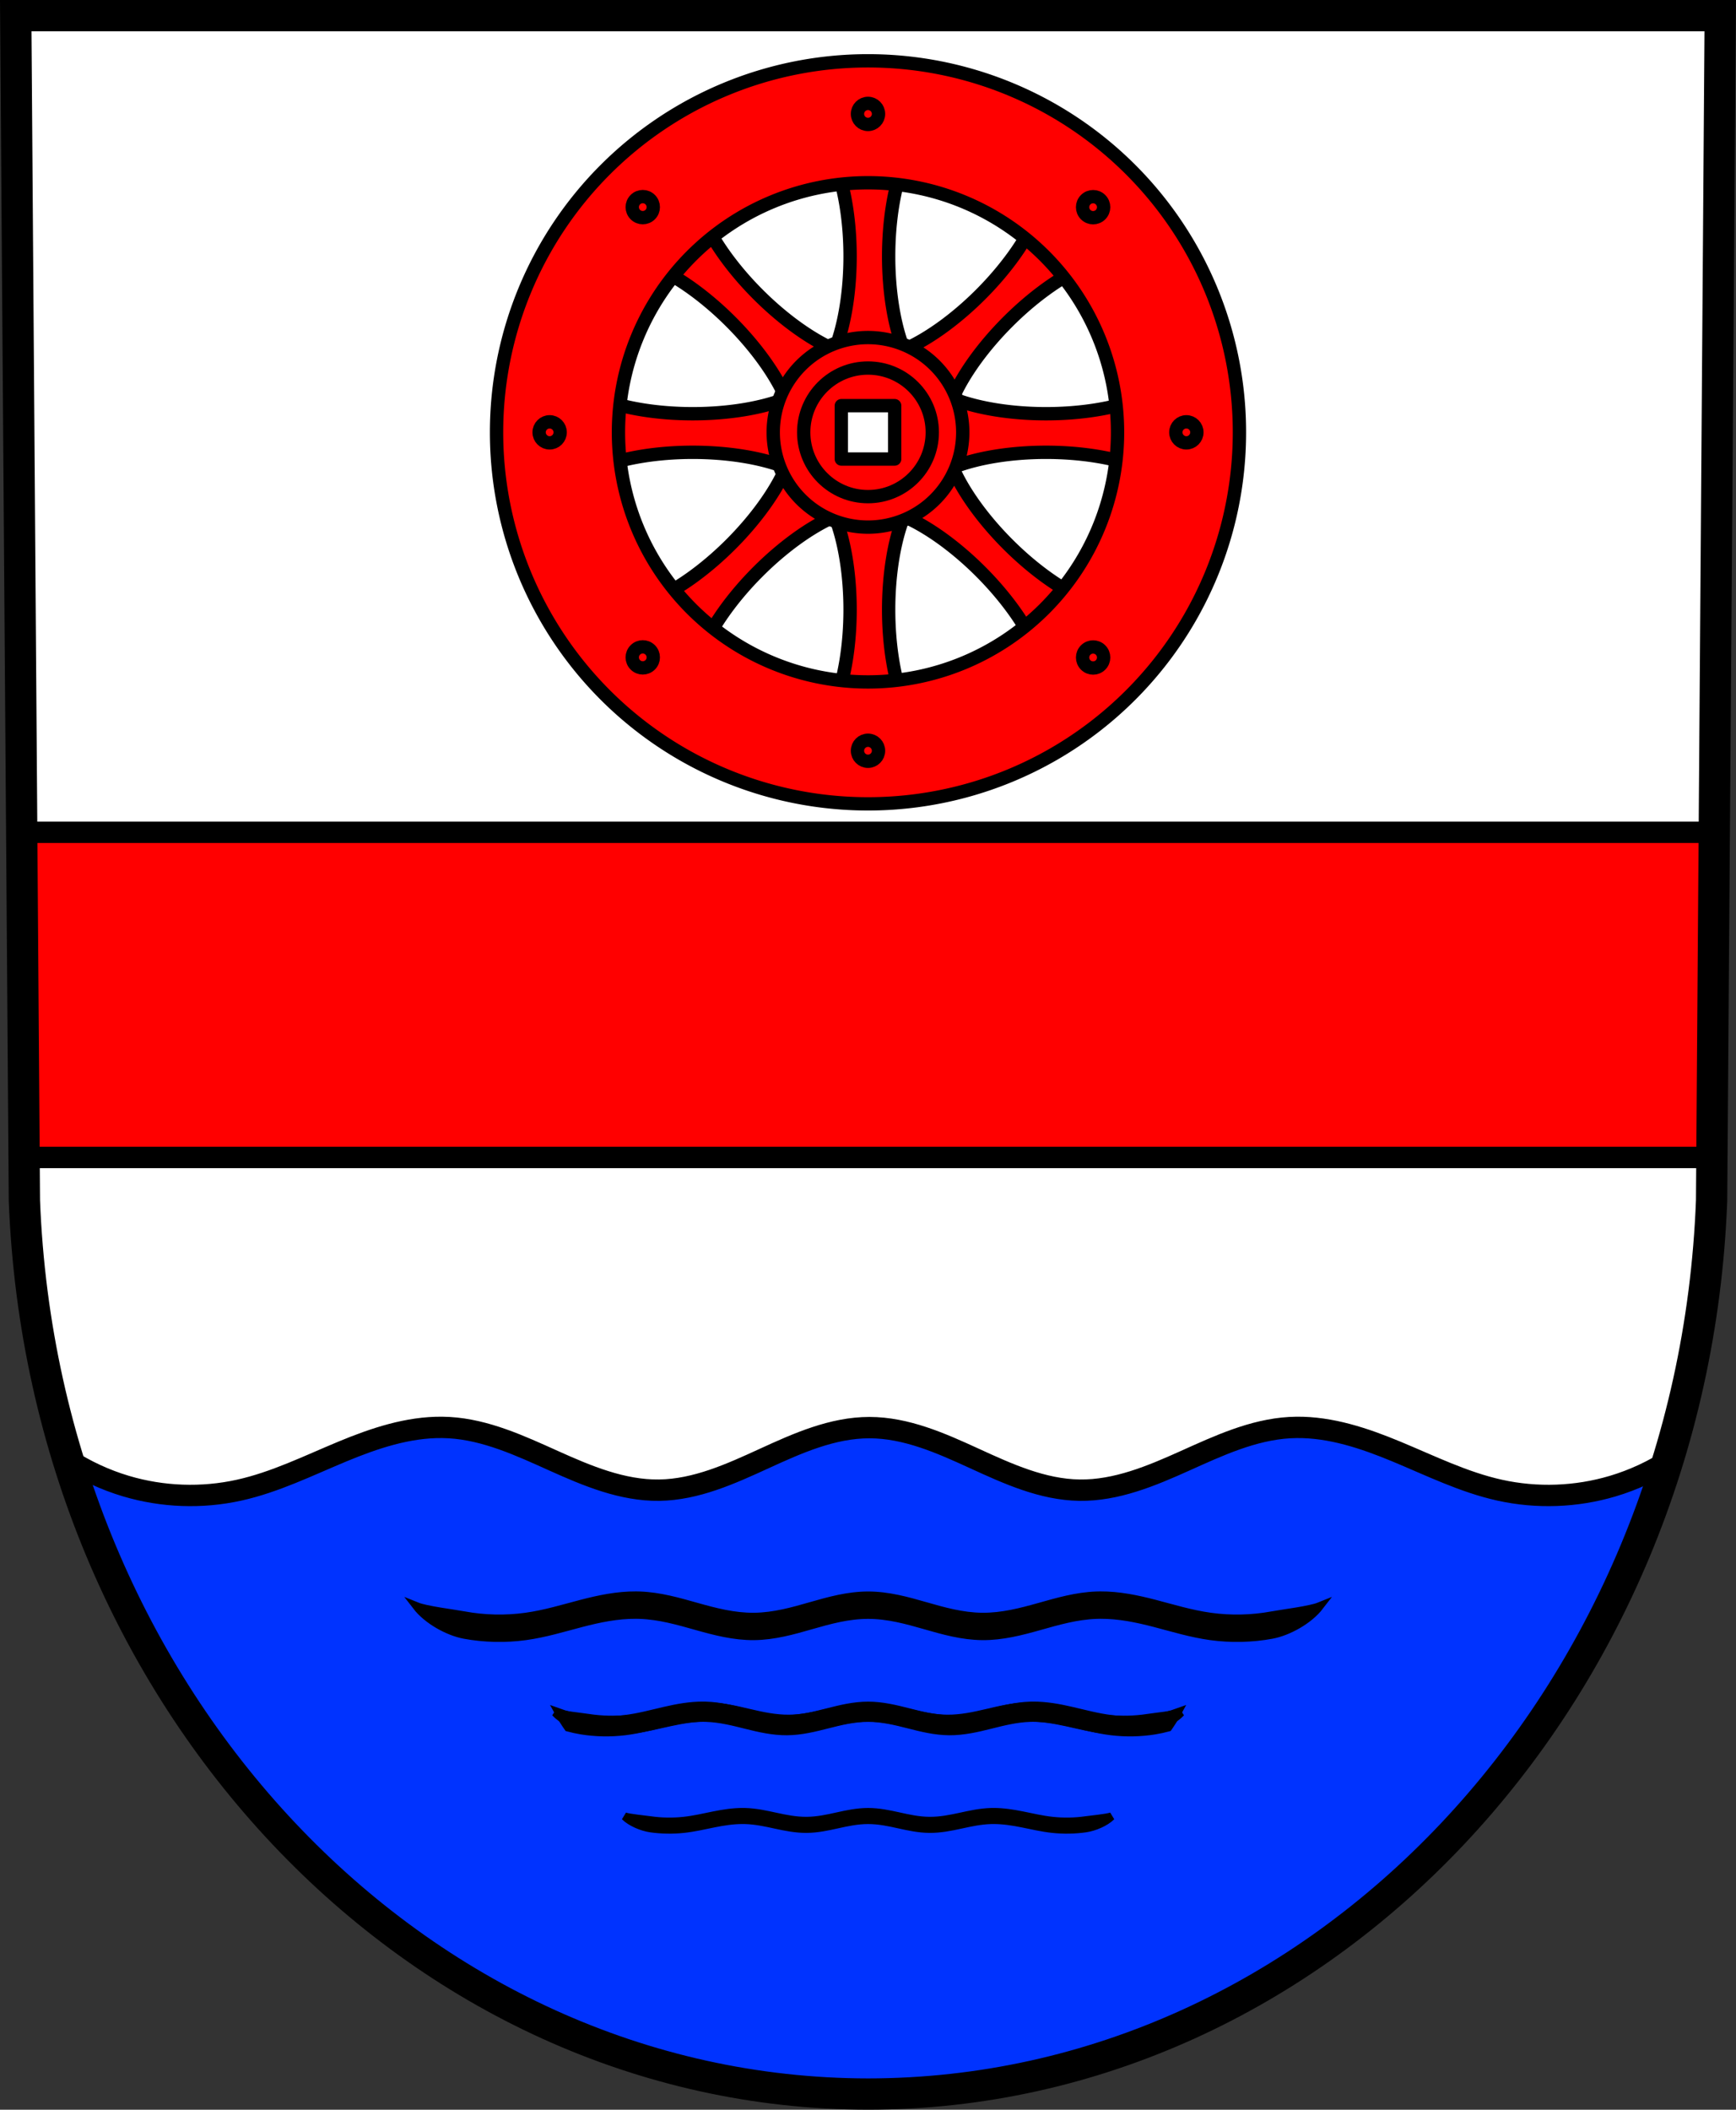 <?xml version="1.0" encoding="UTF-8" standalone="no"?>
<!-- Created with Inkscape (http://www.inkscape.org/) -->

<svg
   xmlns:dc="http://purl.org/dc/elements/1.1/"
   xmlns:cc="http://creativecommons.org/ns#"
   xmlns:rdf="http://www.w3.org/1999/02/22-rdf-syntax-ns#"
   xmlns:svg="http://www.w3.org/2000/svg"
   xmlns="http://www.w3.org/2000/svg"
   xmlns:sodipodi="http://sodipodi.sourceforge.net/DTD/sodipodi-0.dtd"
   xmlns:inkscape="http://www.inkscape.org/namespaces/inkscape"
   width="172.295mm"
   height="209.344mm"
   viewBox="0 0 172.295 209.344"
   version="1.1"
   id="svg2001"
   inkscape:version="0.92.4 (5da689c313, 2019-01-14)"
   sodipodi:docname="DEU Marnheim COA.svg">
  <rect x="0" y="0" width="172.295" height="209.344" fill="#333333" stroke="none"/>
  <defs
     id="defs1995">
    <inkscape:path-effect
       effect="spiro"
       id="path-effect4082"
       is_visible="true" />
  </defs>
  <sodipodi:namedview
     id="base"
     pagecolor="#ffffff"
     bordercolor="#666666"
     borderopacity="1.0"
     inkscape:pageopacity="0.0"
     inkscape:pageshadow="2"
     inkscape:zoom="0.69260139"
     inkscape:cx="325.59714"
     inkscape:cy="395.60995"
     inkscape:document-units="mm"
     inkscape:current-layer="layer1"
     showgrid="false"
     inkscape:window-width="1366"
     inkscape:window-height="745"
     inkscape:window-x="-8"
     inkscape:window-y="-8"
     inkscape:window-maximized="1"
     fit-margin-top="0"
     fit-margin-left="0"
     fit-margin-right="0"
     fit-margin-bottom="0"
     inkscape:snap-midpoints="true"
     inkscape:snap-smooth-nodes="true"
     inkscape:snap-nodes="false" />
  <g
     inkscape:label="Ebene 1"
     inkscape:groupmode="layer"
     id="layer1"
     transform="translate(-13.479,-14.966)">
    <path
       style="fill:#ffffff;fill-rule:evenodd;stroke:none;stroke-width:3.104;stroke-opacity:1"
       inkscape:connector-curvature="0"
       d="m 184.21,16.518 -0.858,117.581 C 181.48,183.558 144.488,222.73 99.626,222.757 54.805,222.697 17.799,183.511 15.9,134.099 L 15.042,16.518 h 84.582 z"
       id="path10563-0-6-7-4-7"
       sodipodi:nodetypes="ccccccc" />
    <path
       style="fill:#ff0000;fill-opacity:1;stroke:#000000;stroke-width:5;stroke-linecap:round;stroke-linejoin:round;stroke-miterlimit:4;stroke-dasharray:none;stroke-opacity:1;paint-order:markers fill stroke"
       d="M 312.963 46.049 L 312.963 61.738 A 18.476 48.481 0 0 1 318.377 95.988 A 18.476 48.481 0 0 1 312.963 130.23 L 312.963 131.639 L 311.967 130.643 A 48.481 18.476 45 0 1 283.924 110.26 A 48.481 18.476 45 0 1 263.533 82.211 L 252.439 71.117 L 243.506 80.051 L 234.572 88.986 L 245.666 100.08 A 48.481 18.476 45 0 1 273.715 120.471 A 48.481 18.476 45 0 1 294.098 148.512 L 295.094 149.508 L 293.686 149.508 A 48.481 18.476 0 0 1 259.443 154.922 A 48.481 18.476 0 0 1 225.191 149.508 L 209.504 149.508 L 209.504 162.143 L 209.504 174.777 L 225.191 174.777 A 48.481 18.476 0 0 1 259.443 169.363 A 48.481 18.476 0 0 1 293.686 174.777 L 295.094 174.777 L 294.098 175.773 A 18.476 48.481 45 0 1 273.715 203.814 A 18.476 48.481 45 0 1 245.666 224.205 L 234.572 235.299 L 243.506 244.234 L 252.441 253.168 L 263.533 242.074 A 18.476 48.481 45 0 1 283.924 214.025 A 18.476 48.481 45 0 1 311.967 193.643 L 312.963 192.646 L 312.963 194.055 A 18.476 48.481 0 0 1 318.377 228.297 A 18.476 48.481 0 0 1 312.963 262.547 L 312.963 278.236 L 325.598 278.236 L 338.232 278.236 L 338.232 262.547 A 18.476 48.481 0 0 1 332.816 228.297 A 18.476 48.481 0 0 1 338.232 194.055 L 338.232 192.646 L 339.229 193.643 A 48.481 18.476 45 0 1 367.27 214.025 A 48.481 18.476 45 0 1 387.66 242.074 L 398.754 253.168 L 407.688 244.234 L 416.623 235.299 L 405.529 224.205 A 48.481 18.476 45 0 1 377.48 203.814 A 48.481 18.476 45 0 1 357.096 175.773 L 356.1 174.777 L 357.51 174.777 A 48.481 18.476 0 0 1 391.75 169.363 A 48.481 18.476 0 0 1 426.002 174.777 L 441.691 174.777 L 441.691 162.143 L 441.691 149.508 L 426.002 149.508 A 48.481 18.476 0 0 1 391.75 154.922 A 48.481 18.476 0 0 1 357.51 149.508 L 356.1 149.508 L 357.096 148.512 A 18.476 48.481 45 0 1 377.48 120.471 A 18.476 48.481 45 0 1 405.529 100.08 L 416.623 88.986 L 407.688 80.051 L 398.754 71.117 L 387.66 82.211 A 18.476 48.481 45 0 1 367.27 110.26 A 18.476 48.481 45 0 1 339.229 130.643 L 338.232 131.639 L 338.232 130.23 A 18.476 48.481 0 0 1 332.816 95.988 A 18.476 48.481 0 0 1 338.232 61.738 L 338.232 46.049 L 325.598 46.049 L 312.963 46.049 z M 318.879 145.928 L 325.598 145.928 L 332.314 145.928 L 337.062 150.676 L 341.812 155.426 L 341.812 162.143 L 341.812 168.859 L 337.062 173.609 L 332.314 178.357 L 325.598 178.357 L 318.881 178.357 L 314.131 173.609 L 309.383 168.859 L 309.383 162.143 L 309.383 155.426 L 314.131 150.676 L 318.879 145.928 z "
       id="rect1514"
       transform="matrix(0.265,0,0,0.265,13.479,14.966)" />
    <path
       style="fill:#ff0000;fill-opacity:1;stroke:#000000;stroke-width:8;stroke-linecap:round;stroke-linejoin:round;stroke-miterlimit:4;stroke-dasharray:none;stroke-opacity:1;paint-order:markers fill stroke"
       d="M 8.141 311.646 L 9.029 433.412 L 642.164 433.412 L 643.053 311.646 L 8.141 311.646 z "
       transform="matrix(0.265,0,0,0.265,13.479,14.966)"
       id="rect3960" />
    <path
       style="fill:#0033ff;stroke:#000000;stroke-width:8;stroke-linecap:round;stroke-linejoin:miter;stroke-miterlimit:4;stroke-dasharray:none;stroke-opacity:1;fill-opacity:1"
       d="M 165.66 534.482 C 152.79 534.332 140.169 538.568 128.232 543.523 C 115.5 548.809 103.016 555.011 89.557 557.99 C 75.608 561.078 60.876 560.55 47.184 556.475 C 39.425 554.165 32.01 550.717 25.223 546.307 C 67.429 685.344 186.554 785.166 325.598 785.354 C 464.811 785.268 583.954 685.437 626.061 546.248 C 619.249 550.687 611.805 554.155 604.012 556.475 C 590.319 560.55 575.587 561.078 561.639 557.99 C 548.179 555.011 535.695 548.809 522.963 543.523 C 511.027 538.568 498.406 534.332 485.535 534.482 C 484.677 534.494 483.819 534.522 482.959 534.572 C 469.199 535.374 456.353 541.354 443.783 547.008 C 431.213 552.661 418.059 558.189 404.277 557.99 C 390.488 557.791 377.507 551.886 364.971 546.137 C 352.435 540.388 339.389 534.572 325.598 534.572 C 311.807 534.572 298.76 540.388 286.225 546.137 C 273.689 551.886 260.708 557.791 246.918 557.99 C 233.136 558.189 219.982 552.661 207.412 547.008 C 194.842 541.354 181.996 535.374 168.236 534.572 C 167.376 534.522 166.518 534.493 165.66 534.482 z "
       transform="matrix(0.265,0,0,0.265,13.479,14.966)"
       id="path4080" />
    <path
       style="fill:none;fill-rule:evenodd;stroke:#000000;stroke-width:3.104;stroke-opacity:1"
       inkscape:connector-curvature="0"
       d="m 184.21,16.518 -0.858,117.581 C 181.48,183.558 144.488,222.73 99.626,222.757 54.805,222.697 17.799,183.511 15.9,134.099 L 15.042,16.518 h 84.582 z"
       id="path10563-0-6-7-4"
       sodipodi:nodetypes="ccccccc" />
    <path
       style="fill:#000000;fill-opacity:1;stroke:#000000;stroke-width:0.794;stroke-linecap:round;stroke-linejoin:miter;stroke-miterlimit:4;stroke-dasharray:none;stroke-opacity:1"
       d="m 76.613,173.277 c -1.853,-0.014 -3.67,0.368 -5.388,0.814 -1.833,0.476 -3.63,1.035 -5.568,1.303 -2.008,0.278 -4.129,0.231 -6.1,-0.136 -1.117,-0.208 -3.772,-0.519 -4.749,-0.916 1.09,1.417 3.157,2.539 4.749,2.839 1.971,0.367 4.092,0.415 6.1,0.136 1.938,-0.268 3.735,-0.827 5.568,-1.303 1.718,-0.446 3.535,-0.828 5.388,-0.814 0.124,0.001 0.247,0.003 0.371,0.008 1.981,0.072 3.83,0.611 5.64,1.12 1.81,0.509 3.703,1.008 5.687,0.99 1.985,-0.018 3.854,-0.55 5.659,-1.068 1.805,-0.518 3.683,-1.042 5.668,-1.042 1.985,-1e-5 3.863,0.524 5.668,1.042 1.805,0.518 3.673,1.05 5.659,1.068 1.984,0.018 3.877,-0.48 5.687,-0.99 1.81,-0.509 3.659,-1.048 5.64,-1.12 0.124,-0.005 0.247,-0.007 0.371,-0.008 1.853,-0.014 3.67,0.368 5.388,0.814 1.833,0.476 3.63,1.035 5.568,1.303 2.008,0.278 4.129,0.231 6.1,-0.136 1.592,-0.3 3.659,-1.421 4.749,-2.839 -0.977,0.397 -3.632,0.708 -4.749,0.916 -1.971,0.367 -4.092,0.415 -6.1,0.136 -1.938,-0.268 -3.735,-0.827 -5.568,-1.303 -1.718,-0.446 -3.535,-0.828 -5.388,-0.814 -0.124,0.001 -0.247,0.003 -0.371,0.008 -1.981,0.072 -3.83,0.611 -5.64,1.12 -1.81,0.509 -3.703,1.008 -5.687,0.99 -1.985,-0.018 -3.854,-0.55 -5.659,-1.068 -1.805,-0.518 -3.683,-1.042 -5.668,-1.042 -1.985,-10e-6 -3.863,0.524 -5.668,1.042 -1.805,0.518 -3.673,1.05 -5.659,1.068 -1.984,0.018 -3.877,-0.48 -5.687,-0.99 -1.81,-0.509 -3.659,-1.048 -5.64,-1.12 -0.124,-0.005 -0.247,-0.007 -0.371,-0.008 z"
       id="path4080-4"
       inkscape:connector-curvature="0" />
    <path
       style="fill:#000000;fill-opacity:1;stroke:#000000;stroke-width:0.794;stroke-linecap:round;stroke-linejoin:miter;stroke-miterlimit:4;stroke-dasharray:none;stroke-opacity:1"
       d="m 83.281,184.21 c -1.316,-0.009 -2.606,0.232 -3.827,0.514 -1.302,0.3 -2.578,0.653 -3.955,0.822 -1.426,0.175 -2.933,0.145 -4.333,-0.086 -0.793,-0.131 -1.551,-0.327 -2.245,-0.578 0.28,0.512 0.593,1.014 0.937,1.506 0.422,0.114 0.859,0.21 1.309,0.284 1.4,0.231 2.906,0.261 4.333,0.086 1.376,-0.169 2.653,-0.522 3.955,-0.822 1.22,-0.281 2.511,-0.522 3.827,-0.514 0.088,6.3e-4 0.175,0.002 0.263,0.005 1.407,0.045 2.72,0.385 4.006,0.706 1.285,0.321 2.63,0.635 4.039,0.624 1.41,-0.011 2.737,-0.347 4.019,-0.673 1.282,-0.327 2.616,-0.657 4.026,-0.657 1.41,0 2.744,0.33 4.026,0.657 1.282,0.327 2.609,0.662 4.019,0.673 1.409,0.011 2.754,-0.303 4.039,-0.624 1.285,-0.321 2.599,-0.661 4.006,-0.706 0.088,-0.003 0.176,-0.004 0.263,-0.005 1.316,-0.009 2.606,0.232 3.827,0.514 1.302,0.3 2.578,0.653 3.955,0.822 1.426,0.175 2.933,0.145 4.333,-0.086 0.454,-0.075 0.895,-0.172 1.321,-0.287 0.343,-0.492 0.655,-0.994 0.934,-1.506 -0.697,0.252 -1.458,0.449 -2.254,0.581 -1.4,0.231 -2.906,0.261 -4.333,0.086 -1.376,-0.169 -2.653,-0.522 -3.955,-0.822 -1.22,-0.281 -2.511,-0.522 -3.827,-0.514 -0.088,6.3e-4 -0.175,0.002 -0.263,0.005 -1.407,0.045 -2.72,0.385 -4.006,0.706 -1.285,0.321 -2.63,0.635 -4.039,0.624 -1.41,-0.011 -2.737,-0.347 -4.019,-0.673 -1.282,-0.327 -2.616,-0.657 -4.026,-0.657 -1.41,-1e-5 -2.744,0.33 -4.026,0.657 -1.282,0.327 -2.609,0.662 -4.019,0.673 -1.409,0.011 -2.754,-0.303 -4.039,-0.624 -1.285,-0.321 -2.599,-0.661 -4.006,-0.706 -0.088,-0.003 -0.176,-0.004 -0.263,-0.005 z"
       id="path4080-4-1"
       inkscape:connector-curvature="0" />
    <path
       style="fill:#000000;fill-opacity:1;stroke:#000000;stroke-width:0.794;stroke-linecap:round;stroke-linejoin:miter;stroke-miterlimit:4;stroke-dasharray:none;stroke-opacity:1"
       d="m 87.233,194.764 c -0.998,-0.005 -1.977,0.153 -2.903,0.339 -0.987,0.198 -1.956,0.431 -2.999,0.543 -1.082,0.116 -2.224,0.096 -3.286,-0.057 -0.602,-0.087 -2.032,-0.216 -2.558,-0.381 0.587,0.59 1.701,1.057 2.558,1.182 1.062,0.153 2.204,0.173 3.286,0.057 1.044,-0.112 2.012,-0.344 2.999,-0.543 0.926,-0.186 1.904,-0.345 2.903,-0.339 0.067,3.9e-4 0.133,7.2e-4 0.2,0.003 1.067,0.03 2.064,0.254 3.038,0.466 0.975,0.212 1.995,0.419 3.064,0.412 1.069,-0.007 2.076,-0.229 3.048,-0.445 0.972,-0.216 1.984,-0.434 3.053,-0.434 1.07,-10e-6 2.081,0.218 3.053,0.434 0.972,0.216 1.979,0.437 3.048,0.445 1.069,0.007 2.089,-0.2 3.064,-0.412 0.975,-0.212 1.971,-0.436 3.038,-0.466 0.067,-0.003 0.133,-0.003 0.2,-0.003 0.998,-0.005 1.977,0.153 2.903,0.339 0.987,0.198 1.956,0.431 2.999,0.543 1.082,0.116 2.224,0.096 3.286,-0.057 0.858,-0.125 1.971,-0.592 2.558,-1.182 -0.526,0.165 -1.957,0.295 -2.558,0.381 -1.062,0.153 -2.204,0.173 -3.286,0.057 -1.044,-0.112 -2.012,-0.344 -2.999,-0.543 -0.926,-0.186 -1.904,-0.345 -2.903,-0.339 -0.067,4.2e-4 -0.133,7.3e-4 -0.2,0.003 -1.067,0.03 -2.064,0.254 -3.038,0.466 -0.975,0.212 -1.995,0.419 -3.064,0.412 -1.069,-0.007 -2.076,-0.229 -3.048,-0.445 -0.972,-0.216 -1.984,-0.434 -3.053,-0.434 -1.07,0 -2.081,0.218 -3.053,0.434 -0.972,0.216 -1.979,0.437 -3.048,0.445 -1.069,0.007 -2.089,-0.2 -3.064,-0.412 -0.975,-0.212 -1.971,-0.436 -3.038,-0.466 -0.067,-0.003 -0.133,-0.003 -0.2,-0.003 z"
       id="path4080-4-15-1"
       inkscape:connector-curvature="0" />
    <path
       style="fill:#000000;fill-opacity:1;stroke:#000000;stroke-width:0.794;stroke-linecap:round;stroke-linejoin:miter;stroke-miterlimit:4;stroke-dasharray:none;stroke-opacity:1"
       d="m 83.685,184.289 c -1.284,-0.008 -2.542,0.212 -3.733,0.47 -1.27,0.275 -2.515,0.597 -3.857,0.752 -1.391,0.16 -2.861,0.133 -4.226,-0.079 -0.774,-0.12 -2.613,-0.299 -3.29,-0.528 0.755,0.817 2.187,1.464 3.29,1.637 1.366,0.212 2.835,0.239 4.226,0.079 1.342,-0.155 2.588,-0.477 3.857,-0.752 1.19,-0.257 2.449,-0.478 3.733,-0.47 0.086,5.7e-4 0.171,0.001 0.257,0.004 1.372,0.042 2.654,0.352 3.908,0.646 1.254,0.294 2.566,0.581 3.94,0.571 1.375,-0.01 2.67,-0.317 3.92,-0.616 1.25,-0.299 2.551,-0.601 3.927,-0.601 1.375,-1e-5 2.677,0.302 3.927,0.601 1.25,0.299 2.545,0.606 3.921,0.616 1.375,0.01 2.686,-0.277 3.94,-0.571 1.254,-0.294 2.535,-0.604 3.908,-0.646 0.086,-0.003 0.171,-0.004 0.257,-0.004 1.284,-0.008 2.542,0.212 3.733,0.47 1.27,0.275 2.515,0.597 3.857,0.752 1.391,0.16 2.861,0.133 4.226,-0.079 1.103,-0.173 2.535,-0.82 3.29,-1.637 -0.677,0.229 -2.517,0.408 -3.29,0.528 -1.366,0.212 -2.835,0.239 -4.226,0.079 -1.342,-0.155 -2.588,-0.477 -3.857,-0.752 -1.19,-0.257 -2.449,-0.478 -3.733,-0.47 -0.086,5.8e-4 -0.171,0.001 -0.257,0.004 -1.372,0.042 -2.654,0.352 -3.908,0.646 -1.254,0.294 -2.566,0.581 -3.94,0.571 -1.375,-0.01 -2.67,-0.317 -3.921,-0.616 -1.25,-0.299 -2.551,-0.601 -3.927,-0.601 -1.376,0 -2.677,0.302 -3.927,0.601 -1.25,0.299 -2.545,0.606 -3.92,0.616 -1.375,0.01 -2.686,-0.277 -3.94,-0.571 -1.254,-0.294 -2.535,-0.604 -3.908,-0.646 -0.086,-0.003 -0.171,-0.004 -0.257,-0.004 z"
       id="path4080-4-15"
       inkscape:connector-curvature="0" />
    <g
       id="g1539" />
    <g
       id="g1569"
       transform="translate(2.6487629e-7,-0.85)">
      <g
         id="g1539-0"
         transform="matrix(1,0,0,-1,0,120.372)" />
    </g>
    <path
       inkscape:connector-curvature="0"
       style="fill:#ff0000;fill-opacity:1;stroke:#000000;stroke-width:1.323;stroke-linecap:round;stroke-linejoin:round;stroke-miterlimit:4;stroke-dasharray:none;stroke-opacity:1;paint-order:markers fill stroke"
       d="M 99.626,21.001 A 36.865,36.865 0 0 0 62.761,57.866 36.865,36.865 0 0 0 99.626,94.732 36.865,36.865 0 0 0 136.491,57.866 36.865,36.865 0 0 0 99.626,21.001 Z m 0,12.099 A 24.767,24.767 0 0 1 124.393,57.866 24.767,24.767 0 0 1 99.626,82.633 24.767,24.767 0 0 1 74.859,57.866 24.767,24.767 0 0 1 99.626,33.1 Z"
       id="path1459" />
    <circle
       style="fill:none;fill-opacity:1;stroke:#000000;stroke-width:1.323;stroke-linecap:round;stroke-linejoin:round;stroke-miterlimit:4;stroke-dasharray:none;stroke-opacity:1;paint-order:markers fill stroke"
       id="path1535"
       cx="99.626"
       cy="26.27"
       r="1.045" />
    <circle
       transform="scale(1,-1)"
       style="fill:none;fill-opacity:1;stroke:#000000;stroke-width:1.323;stroke-linecap:round;stroke-linejoin:round;stroke-miterlimit:4;stroke-dasharray:none;stroke-opacity:1;paint-order:markers fill stroke"
       id="path1535-0"
       cx="99.626"
       cy="-89.463"
       r="1.045" />
    <circle
       r="1.045"
       cy="-131.223"
       cx="57.866"
       id="path1535-2"
       style="fill:none;fill-opacity:1;stroke:#000000;stroke-width:1.323;stroke-linecap:round;stroke-linejoin:round;stroke-miterlimit:4;stroke-dasharray:none;stroke-opacity:1;paint-order:markers fill stroke"
       transform="rotate(90)" />
    <circle
       style="fill:none;fill-opacity:1;stroke:#000000;stroke-width:1.323;stroke-linecap:round;stroke-linejoin:round;stroke-miterlimit:4;stroke-dasharray:none;stroke-opacity:1;paint-order:markers fill stroke"
       id="path1535-0-3"
       cx="57.866"
       cy="68.03"
       r="1.045"
       transform="matrix(0,1,1,0,0,0)" />
    <circle
       transform="rotate(45)"
       style="fill:none;fill-opacity:1;stroke:#000000;stroke-width:1.323;stroke-linecap:round;stroke-linejoin:round;stroke-miterlimit:4;stroke-dasharray:none;stroke-opacity:1;paint-order:markers fill stroke"
       id="path1535-5"
       cx="111.364"
       cy="-61.125"
       r="1.045" />
    <circle
       transform="matrix(0.707,0.707,0.707,-0.707,0,0)"
       style="fill:none;fill-opacity:1;stroke:#000000;stroke-width:1.323;stroke-linecap:round;stroke-linejoin:round;stroke-miterlimit:4;stroke-dasharray:none;stroke-opacity:1;paint-order:markers fill stroke"
       id="path1535-0-7"
       cx="111.364"
       cy="-2.068"
       r="1.045" />
    <circle
       r="1.045"
       cy="-142.961"
       cx="-29.529"
       id="path1535-2-7"
       style="fill:none;fill-opacity:1;stroke:#000000;stroke-width:1.323;stroke-linecap:round;stroke-linejoin:round;stroke-miterlimit:4;stroke-dasharray:none;stroke-opacity:1;paint-order:markers fill stroke"
       transform="rotate(135)" />
    <circle
       style="fill:none;fill-opacity:1;stroke:#000000;stroke-width:1.323;stroke-linecap:round;stroke-linejoin:round;stroke-miterlimit:4;stroke-dasharray:none;stroke-opacity:1;paint-order:markers fill stroke"
       id="path1535-0-3-1"
       cx="-29.529"
       cy="79.767"
       r="1.045"
       transform="matrix(-0.707,0.707,0.707,0.707,0,0)" />
    <path
       inkscape:connector-curvature="0"
       style="fill:#ff0000;fill-opacity:1;stroke:#000000;stroke-width:1.323;stroke-linecap:round;stroke-linejoin:round;stroke-miterlimit:4;stroke-dasharray:none;stroke-opacity:1;paint-order:markers fill stroke"
       d="m 99.626,48.462 a 9.405,9.405 0 0 0 -9.405,9.404 9.405,9.405 0 0 0 9.405,9.405 9.405,9.405 0 0 0 9.405,-9.405 9.405,9.405 0 0 0 -9.405,-9.404 z m -2.647,6.758 h 5.294 v 5.294 h -5.294 z"
       id="path1459-2" />
    <circle
       style="fill:none;fill-opacity:1;stroke:#000000;stroke-width:1.323;stroke-linecap:round;stroke-linejoin:round;stroke-miterlimit:4;stroke-dasharray:none;stroke-opacity:1;paint-order:markers fill stroke"
       id="path1459-2-5"
       cx="99.626"
       cy="57.866"
       r="6.38" />
  </g>
</svg>
